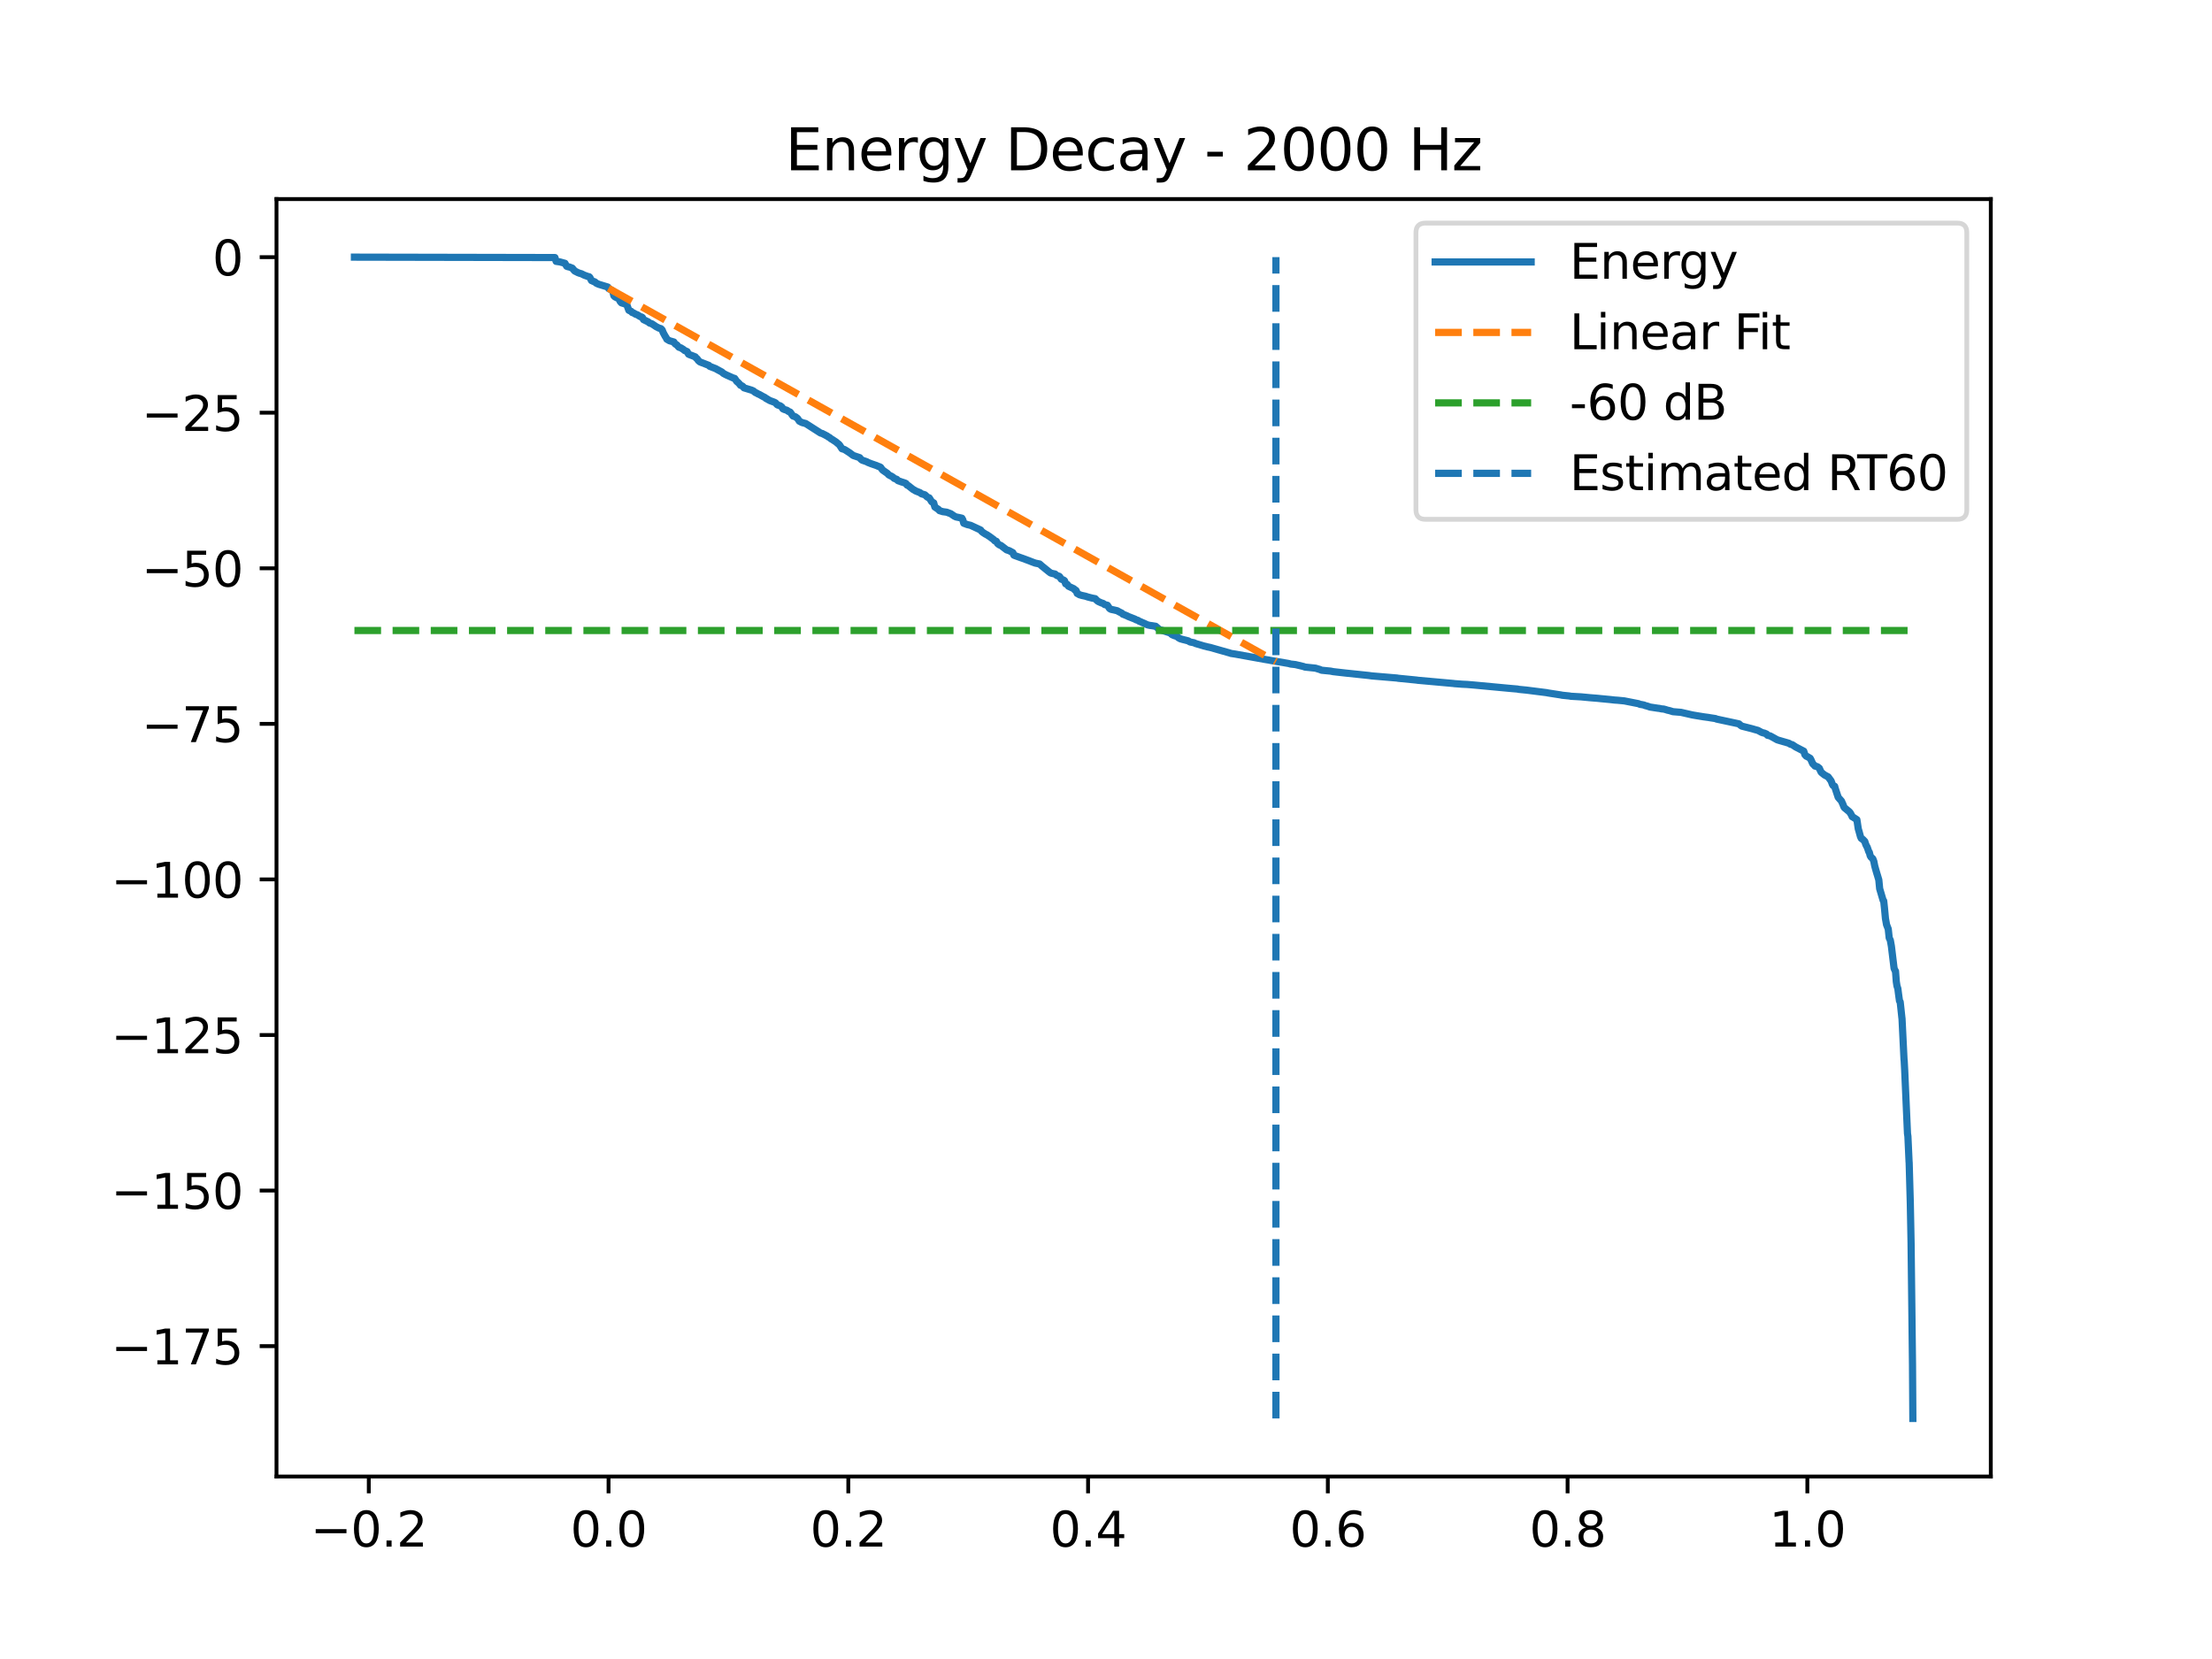 <?xml version="1.0" encoding="utf-8" standalone="no"?>
<!DOCTYPE svg PUBLIC "-//W3C//DTD SVG 1.1//EN"
  "http://www.w3.org/Graphics/SVG/1.1/DTD/svg11.dtd">
<svg xmlns:xlink="http://www.w3.org/1999/xlink" width="460.8pt" height="345.6pt" viewBox="0 0 460.8 345.6" xmlns="http://www.w3.org/2000/svg" version="1.1">
 <defs>
  <style type="text/css">*{stroke-linejoin: round; stroke-linecap: butt}</style>
 </defs>
 <g id="figure_1">
  <g id="patch_1">
   <path d="M 0 345.6 
L 460.8 345.6 
L 460.8 0 
L 0 0 
z
" style="fill: #ffffff"/>
  </g>
  <g id="axes_1">
   <g id="patch_2">
    <path d="M 57.6 307.584 
L 414.72 307.584 
L 414.72 41.472 
L 57.6 41.472 
z
" style="fill: #ffffff"/>
   </g>
   <g id="matplotlib.axis_1">
    <g id="xtick_1">
     <g id="line2d_1">
      <defs>
       <path id="mfe2e6ba086" d="M 0 0 
L 0 3.5 
" style="stroke: #000000; stroke-width: 0.8"/>
      </defs>
      <g>
       <use xlink:href="#mfe2e6ba086" x="76.824" y="307.584" style="stroke: #000000; stroke-width: 0.8"/>
      </g>
     </g>
     <g id="text_1">
      <!-- −0.2 -->
      <g transform="translate(64.683 322.182) scale(0.1 -0.1)">
       <defs>
        <path id="DejaVuSans-2212" d="M 678 2272 
L 4684 2272 
L 4684 1741 
L 678 1741 
L 678 2272 
z
" transform="scale(0.016)"/>
        <path id="DejaVuSans-30" d="M 2034 4250 
Q 1547 4250 1301 3770 
Q 1056 3291 1056 2328 
Q 1056 1369 1301 889 
Q 1547 409 2034 409 
Q 2525 409 2770 889 
Q 3016 1369 3016 2328 
Q 3016 3291 2770 3770 
Q 2525 4250 2034 4250 
z
M 2034 4750 
Q 2819 4750 3233 4129 
Q 3647 3509 3647 2328 
Q 3647 1150 3233 529 
Q 2819 -91 2034 -91 
Q 1250 -91 836 529 
Q 422 1150 422 2328 
Q 422 3509 836 4129 
Q 1250 4750 2034 4750 
z
" transform="scale(0.016)"/>
        <path id="DejaVuSans-2e" d="M 684 794 
L 1344 794 
L 1344 0 
L 684 0 
L 684 794 
z
" transform="scale(0.016)"/>
        <path id="DejaVuSans-32" d="M 1228 531 
L 3431 531 
L 3431 0 
L 469 0 
L 469 531 
Q 828 903 1448 1529 
Q 2069 2156 2228 2338 
Q 2531 2678 2651 2914 
Q 2772 3150 2772 3378 
Q 2772 3750 2511 3984 
Q 2250 4219 1831 4219 
Q 1534 4219 1204 4116 
Q 875 4013 500 3803 
L 500 4441 
Q 881 4594 1212 4672 
Q 1544 4750 1819 4750 
Q 2544 4750 2975 4387 
Q 3406 4025 3406 3419 
Q 3406 3131 3298 2873 
Q 3191 2616 2906 2266 
Q 2828 2175 2409 1742 
Q 1991 1309 1228 531 
z
" transform="scale(0.016)"/>
       </defs>
       <use xlink:href="#DejaVuSans-2212"/>
       <use xlink:href="#DejaVuSans-30" transform="translate(83.789 0)"/>
       <use xlink:href="#DejaVuSans-2e" transform="translate(147.412 0)"/>
       <use xlink:href="#DejaVuSans-32" transform="translate(179.199 0)"/>
      </g>
     </g>
    </g>
    <g id="xtick_2">
     <g id="line2d_2">
      <g>
       <use xlink:href="#mfe2e6ba086" x="126.771" y="307.584" style="stroke: #000000; stroke-width: 0.8"/>
      </g>
     </g>
     <g id="text_2">
      <!-- 0.0 -->
      <g transform="translate(118.82 322.182) scale(0.1 -0.1)">
       <use xlink:href="#DejaVuSans-30"/>
       <use xlink:href="#DejaVuSans-2e" transform="translate(63.623 0)"/>
       <use xlink:href="#DejaVuSans-30" transform="translate(95.41 0)"/>
      </g>
     </g>
    </g>
    <g id="xtick_3">
     <g id="line2d_3">
      <g>
       <use xlink:href="#mfe2e6ba086" x="176.718" y="307.584" style="stroke: #000000; stroke-width: 0.8"/>
      </g>
     </g>
     <g id="text_3">
      <!-- 0.2 -->
      <g transform="translate(168.766 322.182) scale(0.1 -0.1)">
       <use xlink:href="#DejaVuSans-30"/>
       <use xlink:href="#DejaVuSans-2e" transform="translate(63.623 0)"/>
       <use xlink:href="#DejaVuSans-32" transform="translate(95.41 0)"/>
      </g>
     </g>
    </g>
    <g id="xtick_4">
     <g id="line2d_4">
      <g>
       <use xlink:href="#mfe2e6ba086" x="226.665" y="307.584" style="stroke: #000000; stroke-width: 0.8"/>
      </g>
     </g>
     <g id="text_4">
      <!-- 0.4 -->
      <g transform="translate(218.713 322.182) scale(0.1 -0.1)">
       <defs>
        <path id="DejaVuSans-34" d="M 2419 4116 
L 825 1625 
L 2419 1625 
L 2419 4116 
z
M 2253 4666 
L 3047 4666 
L 3047 1625 
L 3713 1625 
L 3713 1100 
L 3047 1100 
L 3047 0 
L 2419 0 
L 2419 1100 
L 313 1100 
L 313 1709 
L 2253 4666 
z
" transform="scale(0.016)"/>
       </defs>
       <use xlink:href="#DejaVuSans-30"/>
       <use xlink:href="#DejaVuSans-2e" transform="translate(63.623 0)"/>
       <use xlink:href="#DejaVuSans-34" transform="translate(95.41 0)"/>
      </g>
     </g>
    </g>
    <g id="xtick_5">
     <g id="line2d_5">
      <g>
       <use xlink:href="#mfe2e6ba086" x="276.612" y="307.584" style="stroke: #000000; stroke-width: 0.8"/>
      </g>
     </g>
     <g id="text_5">
      <!-- 0.6 -->
      <g transform="translate(268.66 322.182) scale(0.1 -0.1)">
       <defs>
        <path id="DejaVuSans-36" d="M 2113 2584 
Q 1688 2584 1439 2293 
Q 1191 2003 1191 1497 
Q 1191 994 1439 701 
Q 1688 409 2113 409 
Q 2538 409 2786 701 
Q 3034 994 3034 1497 
Q 3034 2003 2786 2293 
Q 2538 2584 2113 2584 
z
M 3366 4563 
L 3366 3988 
Q 3128 4100 2886 4159 
Q 2644 4219 2406 4219 
Q 1781 4219 1451 3797 
Q 1122 3375 1075 2522 
Q 1259 2794 1537 2939 
Q 1816 3084 2150 3084 
Q 2853 3084 3261 2657 
Q 3669 2231 3669 1497 
Q 3669 778 3244 343 
Q 2819 -91 2113 -91 
Q 1303 -91 875 529 
Q 447 1150 447 2328 
Q 447 3434 972 4092 
Q 1497 4750 2381 4750 
Q 2619 4750 2861 4703 
Q 3103 4656 3366 4563 
z
" transform="scale(0.016)"/>
       </defs>
       <use xlink:href="#DejaVuSans-30"/>
       <use xlink:href="#DejaVuSans-2e" transform="translate(63.623 0)"/>
       <use xlink:href="#DejaVuSans-36" transform="translate(95.41 0)"/>
      </g>
     </g>
    </g>
    <g id="xtick_6">
     <g id="line2d_6">
      <g>
       <use xlink:href="#mfe2e6ba086" x="326.559" y="307.584" style="stroke: #000000; stroke-width: 0.8"/>
      </g>
     </g>
     <g id="text_6">
      <!-- 0.8 -->
      <g transform="translate(318.607 322.182) scale(0.1 -0.1)">
       <defs>
        <path id="DejaVuSans-38" d="M 2034 2216 
Q 1584 2216 1326 1975 
Q 1069 1734 1069 1313 
Q 1069 891 1326 650 
Q 1584 409 2034 409 
Q 2484 409 2743 651 
Q 3003 894 3003 1313 
Q 3003 1734 2745 1975 
Q 2488 2216 2034 2216 
z
M 1403 2484 
Q 997 2584 770 2862 
Q 544 3141 544 3541 
Q 544 4100 942 4425 
Q 1341 4750 2034 4750 
Q 2731 4750 3128 4425 
Q 3525 4100 3525 3541 
Q 3525 3141 3298 2862 
Q 3072 2584 2669 2484 
Q 3125 2378 3379 2068 
Q 3634 1759 3634 1313 
Q 3634 634 3220 271 
Q 2806 -91 2034 -91 
Q 1263 -91 848 271 
Q 434 634 434 1313 
Q 434 1759 690 2068 
Q 947 2378 1403 2484 
z
M 1172 3481 
Q 1172 3119 1398 2916 
Q 1625 2713 2034 2713 
Q 2441 2713 2670 2916 
Q 2900 3119 2900 3481 
Q 2900 3844 2670 4047 
Q 2441 4250 2034 4250 
Q 1625 4250 1398 4047 
Q 1172 3844 1172 3481 
z
" transform="scale(0.016)"/>
       </defs>
       <use xlink:href="#DejaVuSans-30"/>
       <use xlink:href="#DejaVuSans-2e" transform="translate(63.623 0)"/>
       <use xlink:href="#DejaVuSans-38" transform="translate(95.41 0)"/>
      </g>
     </g>
    </g>
    <g id="xtick_7">
     <g id="line2d_7">
      <g>
       <use xlink:href="#mfe2e6ba086" x="376.505" y="307.584" style="stroke: #000000; stroke-width: 0.8"/>
      </g>
     </g>
     <g id="text_7">
      <!-- 1.0 -->
      <g transform="translate(368.554 322.182) scale(0.1 -0.1)">
       <defs>
        <path id="DejaVuSans-31" d="M 794 531 
L 1825 531 
L 1825 4091 
L 703 3866 
L 703 4441 
L 1819 4666 
L 2450 4666 
L 2450 531 
L 3481 531 
L 3481 0 
L 794 0 
L 794 531 
z
" transform="scale(0.016)"/>
       </defs>
       <use xlink:href="#DejaVuSans-31"/>
       <use xlink:href="#DejaVuSans-2e" transform="translate(63.623 0)"/>
       <use xlink:href="#DejaVuSans-30" transform="translate(95.41 0)"/>
      </g>
     </g>
    </g>
   </g>
   <g id="matplotlib.axis_2">
    <g id="ytick_1">
     <g id="line2d_8">
      <defs>
       <path id="m8cb79465ec" d="M 0 0 
L -3.5 0 
" style="stroke: #000000; stroke-width: 0.8"/>
      </defs>
      <g>
       <use xlink:href="#m8cb79465ec" x="57.6" y="280.425" style="stroke: #000000; stroke-width: 0.8"/>
      </g>
     </g>
     <g id="text_8">
      <!-- −175 -->
      <g transform="translate(23.133 284.224) scale(0.1 -0.1)">
       <defs>
        <path id="DejaVuSans-37" d="M 525 4666 
L 3525 4666 
L 3525 4397 
L 1831 0 
L 1172 0 
L 2766 4134 
L 525 4134 
L 525 4666 
z
" transform="scale(0.016)"/>
        <path id="DejaVuSans-35" d="M 691 4666 
L 3169 4666 
L 3169 4134 
L 1269 4134 
L 1269 2991 
Q 1406 3038 1543 3061 
Q 1681 3084 1819 3084 
Q 2600 3084 3056 2656 
Q 3513 2228 3513 1497 
Q 3513 744 3044 326 
Q 2575 -91 1722 -91 
Q 1428 -91 1123 -41 
Q 819 9 494 109 
L 494 744 
Q 775 591 1075 516 
Q 1375 441 1709 441 
Q 2250 441 2565 725 
Q 2881 1009 2881 1497 
Q 2881 1984 2565 2268 
Q 2250 2553 1709 2553 
Q 1456 2553 1204 2497 
Q 953 2441 691 2322 
L 691 4666 
z
" transform="scale(0.016)"/>
       </defs>
       <use xlink:href="#DejaVuSans-2212"/>
       <use xlink:href="#DejaVuSans-31" transform="translate(83.789 0)"/>
       <use xlink:href="#DejaVuSans-37" transform="translate(147.412 0)"/>
       <use xlink:href="#DejaVuSans-35" transform="translate(211.035 0)"/>
      </g>
     </g>
    </g>
    <g id="ytick_2">
     <g id="line2d_9">
      <g>
       <use xlink:href="#m8cb79465ec" x="57.6" y="248.017" style="stroke: #000000; stroke-width: 0.8"/>
      </g>
     </g>
     <g id="text_9">
      <!-- −150 -->
      <g transform="translate(23.133 251.816) scale(0.1 -0.1)">
       <use xlink:href="#DejaVuSans-2212"/>
       <use xlink:href="#DejaVuSans-31" transform="translate(83.789 0)"/>
       <use xlink:href="#DejaVuSans-35" transform="translate(147.412 0)"/>
       <use xlink:href="#DejaVuSans-30" transform="translate(211.035 0)"/>
      </g>
     </g>
    </g>
    <g id="ytick_3">
     <g id="line2d_10">
      <g>
       <use xlink:href="#m8cb79465ec" x="57.6" y="215.609" style="stroke: #000000; stroke-width: 0.8"/>
      </g>
     </g>
     <g id="text_10">
      <!-- −125 -->
      <g transform="translate(23.133 219.408) scale(0.1 -0.1)">
       <use xlink:href="#DejaVuSans-2212"/>
       <use xlink:href="#DejaVuSans-31" transform="translate(83.789 0)"/>
       <use xlink:href="#DejaVuSans-32" transform="translate(147.412 0)"/>
       <use xlink:href="#DejaVuSans-35" transform="translate(211.035 0)"/>
      </g>
     </g>
    </g>
    <g id="ytick_4">
     <g id="line2d_11">
      <g>
       <use xlink:href="#m8cb79465ec" x="57.6" y="183.2" style="stroke: #000000; stroke-width: 0.8"/>
      </g>
     </g>
     <g id="text_11">
      <!-- −100 -->
      <g transform="translate(23.133 187) scale(0.1 -0.1)">
       <use xlink:href="#DejaVuSans-2212"/>
       <use xlink:href="#DejaVuSans-31" transform="translate(83.789 0)"/>
       <use xlink:href="#DejaVuSans-30" transform="translate(147.412 0)"/>
       <use xlink:href="#DejaVuSans-30" transform="translate(211.035 0)"/>
      </g>
     </g>
    </g>
    <g id="ytick_5">
     <g id="line2d_12">
      <g>
       <use xlink:href="#m8cb79465ec" x="57.6" y="150.792" style="stroke: #000000; stroke-width: 0.8"/>
      </g>
     </g>
     <g id="text_12">
      <!-- −75 -->
      <g transform="translate(29.495 154.592) scale(0.1 -0.1)">
       <use xlink:href="#DejaVuSans-2212"/>
       <use xlink:href="#DejaVuSans-37" transform="translate(83.789 0)"/>
       <use xlink:href="#DejaVuSans-35" transform="translate(147.412 0)"/>
      </g>
     </g>
    </g>
    <g id="ytick_6">
     <g id="line2d_13">
      <g>
       <use xlink:href="#m8cb79465ec" x="57.6" y="118.384" style="stroke: #000000; stroke-width: 0.8"/>
      </g>
     </g>
     <g id="text_13">
      <!-- −50 -->
      <g transform="translate(29.495 122.183) scale(0.1 -0.1)">
       <use xlink:href="#DejaVuSans-2212"/>
       <use xlink:href="#DejaVuSans-35" transform="translate(83.789 0)"/>
       <use xlink:href="#DejaVuSans-30" transform="translate(147.412 0)"/>
      </g>
     </g>
    </g>
    <g id="ytick_7">
     <g id="line2d_14">
      <g>
       <use xlink:href="#m8cb79465ec" x="57.6" y="85.976" style="stroke: #000000; stroke-width: 0.8"/>
      </g>
     </g>
     <g id="text_14">
      <!-- −25 -->
      <g transform="translate(29.495 89.775) scale(0.1 -0.1)">
       <use xlink:href="#DejaVuSans-2212"/>
       <use xlink:href="#DejaVuSans-32" transform="translate(83.789 0)"/>
       <use xlink:href="#DejaVuSans-35" transform="translate(147.412 0)"/>
      </g>
     </g>
    </g>
    <g id="ytick_8">
     <g id="line2d_15">
      <g>
       <use xlink:href="#m8cb79465ec" x="57.6" y="53.568" style="stroke: #000000; stroke-width: 0.8"/>
      </g>
     </g>
     <g id="text_15">
      <!-- 0 -->
      <g transform="translate(44.237 57.367) scale(0.1 -0.1)">
       <use xlink:href="#DejaVuSans-30"/>
      </g>
     </g>
    </g>
   </g>
   <g id="line2d_16">
    <path d="M 73.833 53.568 
L 115.606 53.652 
L 115.851 54.448 
L 116.641 54.561 
L 117.703 54.853 
L 117.796 55.037 
L 118.051 55.469 
L 118.363 55.577 
L 118.587 55.612 
L 119.212 55.856 
L 119.727 56.465 
L 120.013 56.596 
L 120.158 56.672 
L 120.372 56.784 
L 120.72 56.917 
L 121.126 57.03 
L 121.693 57.314 
L 122.494 57.605 
L 122.718 57.645 
L 122.869 57.766 
L 123.218 58.452 
L 123.374 58.492 
L 123.577 58.618 
L 123.795 58.667 
L 123.982 58.768 
L 124.154 58.957 
L 124.44 59.093 
L 124.7 59.212 
L 126.615 59.795 
L 126.797 60.111 
L 127.619 60.574 
L 127.879 61.605 
L 128.108 61.837 
L 128.603 62.082 
L 128.925 62.245 
L 129.154 62.709 
L 129.206 62.811 
L 129.44 63.078 
L 129.804 63.197 
L 130.033 63.261 
L 130.361 63.373 
L 130.621 63.596 
L 130.809 64.126 
L 131.001 64.639 
L 131.183 64.73 
L 131.48 64.858 
L 131.677 65.095 
L 131.932 65.178 
L 132.193 65.317 
L 132.375 65.445 
L 132.739 65.562 
L 133.394 65.968 
L 133.681 66.037 
L 133.831 66.148 
L 134.05 66.578 
L 135.054 67.065 
L 135.293 67.288 
L 135.808 67.458 
L 136.729 68.076 
L 137.047 68.229 
L 137.244 68.344 
L 137.666 68.455 
L 137.936 68.715 
L 138.15 69.278 
L 138.608 70.122 
L 138.712 70.237 
L 138.915 70.659 
L 139.456 70.98 
L 140.387 71.246 
L 140.543 71.508 
L 140.751 71.727 
L 140.923 71.794 
L 141.037 71.89 
L 141.24 72.137 
L 141.427 72.331 
L 141.823 72.46 
L 142.364 72.798 
L 142.609 73.017 
L 143.139 73.24 
L 143.436 73.782 
L 143.764 73.928 
L 143.992 74.008 
L 144.263 74.113 
L 144.429 74.177 
L 144.841 74.343 
L 144.991 74.545 
L 145.262 74.777 
L 145.465 75.097 
L 145.657 75.26 
L 145.808 75.39 
L 147.66 76.108 
L 147.843 76.312 
L 149.117 76.804 
L 149.346 76.945 
L 150.376 77.496 
L 150.699 77.788 
L 150.907 77.9 
L 151.282 78.097 
L 152.697 78.728 
L 153.051 78.832 
L 153.503 79.492 
L 153.68 79.601 
L 153.956 79.889 
L 154.065 80 
L 154.263 80.265 
L 154.476 80.334 
L 154.731 80.477 
L 154.991 80.796 
L 155.132 80.837 
L 156.536 81.262 
L 156.698 81.329 
L 156.973 81.463 
L 157.338 81.766 
L 157.624 81.884 
L 157.92 82.065 
L 158.191 82.176 
L 158.982 82.622 
L 159.346 82.798 
L 159.596 83.024 
L 159.778 83.077 
L 159.897 83.186 
L 160.147 83.314 
L 160.329 83.423 
L 160.522 83.501 
L 161.24 83.765 
L 161.495 83.887 
L 161.64 83.992 
L 161.843 84.265 
L 161.999 84.364 
L 162.54 84.541 
L 162.91 84.834 
L 163.076 85.15 
L 163.3 85.264 
L 163.498 85.339 
L 163.956 85.473 
L 164.195 85.684 
L 164.382 85.75 
L 164.616 85.859 
L 165.059 86.485 
L 165.209 86.666 
L 165.719 86.834 
L 165.964 87.035 
L 166.13 87.149 
L 166.521 87.736 
L 166.978 87.979 
L 167.161 88.046 
L 167.639 88.174 
L 167.826 88.215 
L 170.948 90.213 
L 171.333 90.319 
L 171.583 90.468 
L 171.838 90.574 
L 171.994 90.684 
L 172.249 90.792 
L 172.54 91.014 
L 172.806 91.139 
L 173.113 91.409 
L 173.336 91.527 
L 174.174 92.079 
L 174.502 92.37 
L 174.715 92.519 
L 174.928 92.759 
L 175.391 93.478 
L 175.839 93.613 
L 175.99 93.684 
L 176.239 93.833 
L 176.401 93.94 
L 177.004 94.33 
L 177.738 94.881 
L 179.091 95.338 
L 179.319 95.638 
L 179.59 95.854 
L 180.594 96.202 
L 180.771 96.32 
L 181.177 96.479 
L 181.442 96.585 
L 182.639 96.998 
L 182.831 97.096 
L 183.175 97.215 
L 183.445 97.344 
L 183.633 97.618 
L 183.737 97.756 
L 183.903 97.949 
L 184.871 98.622 
L 185.115 98.898 
L 185.303 99.011 
L 185.454 99.093 
L 185.703 99.204 
L 186.093 99.462 
L 186.265 99.652 
L 186.817 99.854 
L 186.952 100.044 
L 187.108 100.151 
L 187.472 100.268 
L 187.628 100.336 
L 188.331 100.56 
L 188.554 100.636 
L 188.747 100.735 
L 188.939 101.041 
L 189.246 101.186 
L 189.382 101.303 
L 190.214 101.961 
L 190.485 102.096 
L 190.703 102.251 
L 191.676 102.64 
L 191.947 102.862 
L 192.67 103.078 
L 192.935 103.319 
L 193.065 103.453 
L 193.258 103.598 
L 193.575 103.711 
L 194.101 104.532 
L 194.512 104.761 
L 194.59 105.075 
L 194.756 105.626 
L 194.995 105.781 
L 195.235 105.956 
L 195.453 106.077 
L 195.713 106.375 
L 196.197 106.524 
L 196.379 106.585 
L 197.207 106.698 
L 198.065 107.018 
L 198.783 107.507 
L 199.007 107.618 
L 199.184 107.695 
L 199.766 107.808 
L 200.38 107.947 
L 200.573 108.293 
L 200.765 108.999 
L 201.489 109.274 
L 202.196 109.438 
L 204.288 110.411 
L 204.449 110.654 
L 204.6 110.788 
L 204.761 110.919 
L 205.333 111.289 
L 205.599 111.403 
L 205.859 111.592 
L 206.098 111.738 
L 207.019 112.418 
L 207.201 112.643 
L 207.56 112.763 
L 207.789 113.199 
L 208.19 113.517 
L 208.507 113.627 
L 209.704 114.549 
L 210.188 114.698 
L 210.344 114.774 
L 210.999 115.127 
L 211.202 115.641 
L 211.4 115.729 
L 212.675 116.192 
L 213.002 116.302 
L 214.537 116.873 
L 214.813 116.987 
L 215.645 117.298 
L 216.566 117.489 
L 216.936 117.822 
L 218.481 119.076 
L 218.663 119.207 
L 218.84 119.352 
L 219.235 119.467 
L 219.776 119.576 
L 220.125 119.858 
L 220.39 119.974 
L 220.572 120.011 
L 220.744 120.125 
L 221.082 120.65 
L 221.582 120.844 
L 221.764 120.985 
L 221.998 121.629 
L 222.336 121.749 
L 222.591 122.126 
L 223.705 122.646 
L 223.928 122.921 
L 224.116 122.957 
L 224.209 123.086 
L 224.396 123.627 
L 224.646 123.733 
L 224.818 123.875 
L 225.38 124.043 
L 226.108 124.198 
L 226.639 124.372 
L 227.555 124.603 
L 228.158 124.714 
L 228.429 125.006 
L 228.621 125.182 
L 228.86 125.334 
L 229.495 125.617 
L 229.776 125.689 
L 229.953 125.812 
L 230.114 125.944 
L 230.692 126.084 
L 231.134 126.75 
L 231.332 126.879 
L 231.503 126.951 
L 232.05 127.064 
L 232.742 127.227 
L 233.012 127.387 
L 233.231 127.502 
L 233.725 127.744 
L 233.881 127.933 
L 234.188 128.048 
L 234.417 128.142 
L 234.891 128.34 
L 235.047 128.432 
L 236.399 128.959 
L 236.685 129.12 
L 237.05 129.23 
L 237.31 129.409 
L 237.596 129.516 
L 237.835 129.63 
L 238.262 129.81 
L 239.058 130.177 
L 239.583 130.293 
L 239.927 130.332 
L 240.749 130.466 
L 241.566 131.185 
L 242.034 131.297 
L 243.475 131.762 
L 243.74 131.839 
L 243.917 131.975 
L 244.089 132.166 
L 244.37 132.303 
L 244.63 132.412 
L 245.254 132.609 
L 245.447 132.834 
L 245.681 132.954 
L 245.837 133.053 
L 246.394 133.216 
L 247.049 133.377 
L 247.533 133.503 
L 247.882 133.719 
L 248.059 133.766 
L 248.735 133.897 
L 249.068 134.058 
L 250.806 134.576 
L 251.29 134.685 
L 251.482 134.746 
L 252.101 134.875 
L 256.253 136.054 
L 256.404 136.116 
L 257.304 136.252 
L 263.397 137.353 
L 264.057 137.464 
L 264.266 137.492 
L 264.812 137.603 
L 267.736 138.096 
L 268.49 138.226 
L 268.844 138.331 
L 269.848 138.442 
L 271.544 138.844 
L 271.836 138.961 
L 272.538 139.034 
L 274.047 139.192 
L 275.051 139.506 
L 275.29 139.618 
L 277.168 139.803 
L 277.751 139.919 
L 280.415 140.221 
L 285.098 140.71 
L 285.774 140.805 
L 291.029 141.246 
L 291.273 141.295 
L 295.108 141.672 
L 295.321 141.711 
L 302.761 142.38 
L 302.974 142.412 
L 304.634 142.536 
L 305.602 142.58 
L 307.163 142.713 
L 314.785 143.427 
L 316.08 143.537 
L 316.398 143.605 
L 317.979 143.76 
L 318.385 143.811 
L 319.394 143.94 
L 322.173 144.29 
L 322.511 144.361 
L 325.18 144.774 
L 325.409 144.829 
L 326.944 144.986 
L 327.225 145.045 
L 329.368 145.168 
L 331.246 145.346 
L 332.802 145.47 
L 333.51 145.544 
L 334.883 145.674 
L 335.341 145.716 
L 336.361 145.833 
L 336.954 145.87 
L 338.364 146.006 
L 341.345 146.592 
L 341.668 146.74 
L 341.922 146.763 
L 342.49 146.877 
L 342.692 146.975 
L 343.15 147.092 
L 343.738 147.292 
L 345.398 147.545 
L 345.653 147.57 
L 346.184 147.679 
L 346.563 147.707 
L 347.006 147.824 
L 347.323 147.933 
L 347.828 148.044 
L 348.504 148.256 
L 350.169 148.392 
L 352.536 148.932 
L 353.572 149.108 
L 354.373 149.238 
L 354.867 149.32 
L 355.908 149.459 
L 356.277 149.525 
L 357.385 149.694 
L 357.578 149.792 
L 362.255 150.791 
L 362.453 150.965 
L 362.578 151.08 
L 362.838 151.263 
L 364.976 151.806 
L 365.356 151.916 
L 365.522 151.971 
L 366.199 152.148 
L 366.953 152.553 
L 367.291 152.669 
L 367.536 152.717 
L 368.004 152.913 
L 368.207 153.171 
L 368.743 153.299 
L 369.346 153.624 
L 370.075 154.032 
L 370.226 154.116 
L 370.611 154.235 
L 372.692 154.84 
L 372.91 155.014 
L 373.368 155.136 
L 374.081 155.611 
L 375.756 156.481 
L 376.001 157.231 
L 376.12 157.348 
L 376.282 157.527 
L 376.552 157.638 
L 376.89 157.849 
L 377.083 157.96 
L 377.244 158.245 
L 377.629 159.111 
L 377.879 159.341 
L 378.087 159.582 
L 378.581 159.711 
L 378.998 160.033 
L 379.211 160.513 
L 379.242 160.596 
L 379.403 160.893 
L 380.095 161.454 
L 380.241 161.515 
L 380.423 161.621 
L 380.579 161.705 
L 380.834 161.832 
L 381.448 162.674 
L 381.63 163.154 
L 381.708 163.384 
L 381.875 163.653 
L 382.192 163.791 
L 382.296 164.177 
L 382.447 164.643 
L 382.931 166.107 
L 383.612 166.872 
L 383.763 167.234 
L 383.867 167.442 
L 384.117 168.078 
L 384.159 168.184 
L 384.33 168.354 
L 384.476 168.464 
L 384.95 168.861 
L 385.121 168.994 
L 385.402 169.282 
L 385.584 169.596 
L 385.803 170.012 
L 385.839 170.134 
L 385.98 170.198 
L 386.823 170.748 
L 387.114 172.669 
L 387.254 173.133 
L 387.567 174.279 
L 387.733 174.641 
L 387.868 174.743 
L 388.024 174.823 
L 388.472 175.289 
L 388.664 175.883 
L 388.831 176.235 
L 388.977 176.486 
L 389.31 177.447 
L 389.414 177.55 
L 389.59 178.252 
L 389.778 178.577 
L 390.095 178.837 
L 390.158 178.937 
L 390.35 179.435 
L 390.371 179.538 
L 390.537 180.373 
L 390.766 181.21 
L 391.011 182.048 
L 391.047 182.15 
L 391.391 183.299 
L 391.568 185.123 
L 392.291 187.573 
L 392.41 187.679 
L 392.566 189.138 
L 392.775 191.361 
L 392.801 191.497 
L 393.004 192.624 
L 393.357 193.526 
L 393.555 195.392 
L 393.789 195.865 
L 393.961 196.84 
L 394.013 197.131 
L 394.57 201.718 
L 394.788 202.217 
L 394.871 202.31 
L 395.033 204.483 
L 395.173 205.391 
L 395.36 205.949 
L 395.464 206.813 
L 395.699 208.519 
L 395.839 208.701 
L 395.865 208.913 
L 396.203 212.065 
L 396.224 212.174 
L 396.64 220.673 
L 396.677 220.976 
L 396.786 223.051 
L 397.363 236.114 
L 397.452 236.728 
L 397.696 242.078 
L 397.712 242.167 
L 397.951 250.614 
L 398.113 258.966 
L 398.409 284.237 
L 398.482 295.488 
L 398.482 295.488 
" clip-path="url(#pa04c8011b4)" style="fill: none; stroke: #1f77b4; stroke-width: 1.5; stroke-linecap: square"/>
   </g>
   <g id="line2d_17">
    <path d="M 126.771 60.055 
L 265.8 137.829 
" clip-path="url(#pa04c8011b4)" style="fill: none; stroke-dasharray: 5.55,2.4; stroke-dashoffset: 0; stroke: #ff7f0e; stroke-width: 1.5"/>
   </g>
   <g id="line2d_18">
    <path d="M 73.833 131.347 
L 398.487 131.347 
L 398.487 131.347 
" clip-path="url(#pa04c8011b4)" style="fill: none; stroke-dasharray: 5.55,2.4; stroke-dashoffset: 0; stroke: #2ca02c; stroke-width: 1.5"/>
   </g>
   <g id="LineCollection_1">
    <path d="M 265.8 295.488 
L 265.8 53.568 
" clip-path="url(#pa04c8011b4)" style="fill: none; stroke-dasharray: 5.55,2.4; stroke-dashoffset: 0; stroke: #1f77b4; stroke-width: 1.5"/>
   </g>
   <g id="patch_3">
    <path d="M 57.6 307.584 
L 57.6 41.472 
" style="fill: none; stroke: #000000; stroke-width: 0.8; stroke-linejoin: miter; stroke-linecap: square"/>
   </g>
   <g id="patch_4">
    <path d="M 414.72 307.584 
L 414.72 41.472 
" style="fill: none; stroke: #000000; stroke-width: 0.8; stroke-linejoin: miter; stroke-linecap: square"/>
   </g>
   <g id="patch_5">
    <path d="M 57.6 307.584 
L 414.72 307.584 
" style="fill: none; stroke: #000000; stroke-width: 0.8; stroke-linejoin: miter; stroke-linecap: square"/>
   </g>
   <g id="patch_6">
    <path d="M 57.6 41.472 
L 414.72 41.472 
" style="fill: none; stroke: #000000; stroke-width: 0.8; stroke-linejoin: miter; stroke-linecap: square"/>
   </g>
   <g id="text_16">
    <!-- Energy Decay - 2000 Hz -->
    <g transform="translate(163.59 35.472) scale(0.12 -0.12)">
     <defs>
      <path id="DejaVuSans-45" d="M 628 4666 
L 3578 4666 
L 3578 4134 
L 1259 4134 
L 1259 2753 
L 3481 2753 
L 3481 2222 
L 1259 2222 
L 1259 531 
L 3634 531 
L 3634 0 
L 628 0 
L 628 4666 
z
" transform="scale(0.016)"/>
      <path id="DejaVuSans-6e" d="M 3513 2113 
L 3513 0 
L 2938 0 
L 2938 2094 
Q 2938 2591 2744 2837 
Q 2550 3084 2163 3084 
Q 1697 3084 1428 2787 
Q 1159 2491 1159 1978 
L 1159 0 
L 581 0 
L 581 3500 
L 1159 3500 
L 1159 2956 
Q 1366 3272 1645 3428 
Q 1925 3584 2291 3584 
Q 2894 3584 3203 3211 
Q 3513 2838 3513 2113 
z
" transform="scale(0.016)"/>
      <path id="DejaVuSans-65" d="M 3597 1894 
L 3597 1613 
L 953 1613 
Q 991 1019 1311 708 
Q 1631 397 2203 397 
Q 2534 397 2845 478 
Q 3156 559 3463 722 
L 3463 178 
Q 3153 47 2828 -22 
Q 2503 -91 2169 -91 
Q 1331 -91 842 396 
Q 353 884 353 1716 
Q 353 2575 817 3079 
Q 1281 3584 2069 3584 
Q 2775 3584 3186 3129 
Q 3597 2675 3597 1894 
z
M 3022 2063 
Q 3016 2534 2758 2815 
Q 2500 3097 2075 3097 
Q 1594 3097 1305 2825 
Q 1016 2553 972 2059 
L 3022 2063 
z
" transform="scale(0.016)"/>
      <path id="DejaVuSans-72" d="M 2631 2963 
Q 2534 3019 2420 3045 
Q 2306 3072 2169 3072 
Q 1681 3072 1420 2755 
Q 1159 2438 1159 1844 
L 1159 0 
L 581 0 
L 581 3500 
L 1159 3500 
L 1159 2956 
Q 1341 3275 1631 3429 
Q 1922 3584 2338 3584 
Q 2397 3584 2469 3576 
Q 2541 3569 2628 3553 
L 2631 2963 
z
" transform="scale(0.016)"/>
      <path id="DejaVuSans-67" d="M 2906 1791 
Q 2906 2416 2648 2759 
Q 2391 3103 1925 3103 
Q 1463 3103 1205 2759 
Q 947 2416 947 1791 
Q 947 1169 1205 825 
Q 1463 481 1925 481 
Q 2391 481 2648 825 
Q 2906 1169 2906 1791 
z
M 3481 434 
Q 3481 -459 3084 -895 
Q 2688 -1331 1869 -1331 
Q 1566 -1331 1297 -1286 
Q 1028 -1241 775 -1147 
L 775 -588 
Q 1028 -725 1275 -790 
Q 1522 -856 1778 -856 
Q 2344 -856 2625 -561 
Q 2906 -266 2906 331 
L 2906 616 
Q 2728 306 2450 153 
Q 2172 0 1784 0 
Q 1141 0 747 490 
Q 353 981 353 1791 
Q 353 2603 747 3093 
Q 1141 3584 1784 3584 
Q 2172 3584 2450 3431 
Q 2728 3278 2906 2969 
L 2906 3500 
L 3481 3500 
L 3481 434 
z
" transform="scale(0.016)"/>
      <path id="DejaVuSans-79" d="M 2059 -325 
Q 1816 -950 1584 -1140 
Q 1353 -1331 966 -1331 
L 506 -1331 
L 506 -850 
L 844 -850 
Q 1081 -850 1212 -737 
Q 1344 -625 1503 -206 
L 1606 56 
L 191 3500 
L 800 3500 
L 1894 763 
L 2988 3500 
L 3597 3500 
L 2059 -325 
z
" transform="scale(0.016)"/>
      <path id="DejaVuSans-20" transform="scale(0.016)"/>
      <path id="DejaVuSans-44" d="M 1259 4147 
L 1259 519 
L 2022 519 
Q 2988 519 3436 956 
Q 3884 1394 3884 2338 
Q 3884 3275 3436 3711 
Q 2988 4147 2022 4147 
L 1259 4147 
z
M 628 4666 
L 1925 4666 
Q 3281 4666 3915 4102 
Q 4550 3538 4550 2338 
Q 4550 1131 3912 565 
Q 3275 0 1925 0 
L 628 0 
L 628 4666 
z
" transform="scale(0.016)"/>
      <path id="DejaVuSans-63" d="M 3122 3366 
L 3122 2828 
Q 2878 2963 2633 3030 
Q 2388 3097 2138 3097 
Q 1578 3097 1268 2742 
Q 959 2388 959 1747 
Q 959 1106 1268 751 
Q 1578 397 2138 397 
Q 2388 397 2633 464 
Q 2878 531 3122 666 
L 3122 134 
Q 2881 22 2623 -34 
Q 2366 -91 2075 -91 
Q 1284 -91 818 406 
Q 353 903 353 1747 
Q 353 2603 823 3093 
Q 1294 3584 2113 3584 
Q 2378 3584 2631 3529 
Q 2884 3475 3122 3366 
z
" transform="scale(0.016)"/>
      <path id="DejaVuSans-61" d="M 2194 1759 
Q 1497 1759 1228 1600 
Q 959 1441 959 1056 
Q 959 750 1161 570 
Q 1363 391 1709 391 
Q 2188 391 2477 730 
Q 2766 1069 2766 1631 
L 2766 1759 
L 2194 1759 
z
M 3341 1997 
L 3341 0 
L 2766 0 
L 2766 531 
Q 2569 213 2275 61 
Q 1981 -91 1556 -91 
Q 1019 -91 701 211 
Q 384 513 384 1019 
Q 384 1609 779 1909 
Q 1175 2209 1959 2209 
L 2766 2209 
L 2766 2266 
Q 2766 2663 2505 2880 
Q 2244 3097 1772 3097 
Q 1472 3097 1187 3025 
Q 903 2953 641 2809 
L 641 3341 
Q 956 3463 1253 3523 
Q 1550 3584 1831 3584 
Q 2591 3584 2966 3190 
Q 3341 2797 3341 1997 
z
" transform="scale(0.016)"/>
      <path id="DejaVuSans-2d" d="M 313 2009 
L 1997 2009 
L 1997 1497 
L 313 1497 
L 313 2009 
z
" transform="scale(0.016)"/>
      <path id="DejaVuSans-48" d="M 628 4666 
L 1259 4666 
L 1259 2753 
L 3553 2753 
L 3553 4666 
L 4184 4666 
L 4184 0 
L 3553 0 
L 3553 2222 
L 1259 2222 
L 1259 0 
L 628 0 
L 628 4666 
z
" transform="scale(0.016)"/>
      <path id="DejaVuSans-7a" d="M 353 3500 
L 3084 3500 
L 3084 2975 
L 922 459 
L 3084 459 
L 3084 0 
L 275 0 
L 275 525 
L 2438 3041 
L 353 3041 
L 353 3500 
z
" transform="scale(0.016)"/>
     </defs>
     <use xlink:href="#DejaVuSans-45"/>
     <use xlink:href="#DejaVuSans-6e" transform="translate(63.184 0)"/>
     <use xlink:href="#DejaVuSans-65" transform="translate(126.562 0)"/>
     <use xlink:href="#DejaVuSans-72" transform="translate(188.086 0)"/>
     <use xlink:href="#DejaVuSans-67" transform="translate(227.449 0)"/>
     <use xlink:href="#DejaVuSans-79" transform="translate(290.926 0)"/>
     <use xlink:href="#DejaVuSans-20" transform="translate(350.105 0)"/>
     <use xlink:href="#DejaVuSans-44" transform="translate(381.893 0)"/>
     <use xlink:href="#DejaVuSans-65" transform="translate(458.895 0)"/>
     <use xlink:href="#DejaVuSans-63" transform="translate(520.418 0)"/>
     <use xlink:href="#DejaVuSans-61" transform="translate(575.398 0)"/>
     <use xlink:href="#DejaVuSans-79" transform="translate(636.678 0)"/>
     <use xlink:href="#DejaVuSans-20" transform="translate(695.857 0)"/>
     <use xlink:href="#DejaVuSans-2d" transform="translate(727.645 0)"/>
     <use xlink:href="#DejaVuSans-20" transform="translate(763.729 0)"/>
     <use xlink:href="#DejaVuSans-32" transform="translate(795.516 0)"/>
     <use xlink:href="#DejaVuSans-30" transform="translate(859.139 0)"/>
     <use xlink:href="#DejaVuSans-30" transform="translate(922.762 0)"/>
     <use xlink:href="#DejaVuSans-30" transform="translate(986.385 0)"/>
     <use xlink:href="#DejaVuSans-20" transform="translate(1050.008 0)"/>
     <use xlink:href="#DejaVuSans-48" transform="translate(1081.795 0)"/>
     <use xlink:href="#DejaVuSans-7a" transform="translate(1156.99 0)"/>
    </g>
   </g>
   <g id="legend_1">
    <g id="patch_7">
     <path d="M 296.968 108.184 
L 407.72 108.184 
Q 409.72 108.184 409.72 106.184 
L 409.72 48.472 
Q 409.72 46.472 407.72 46.472 
L 296.968 46.472 
Q 294.968 46.472 294.968 48.472 
L 294.968 106.184 
Q 294.968 108.184 296.968 108.184 
z
" style="fill: #ffffff; opacity: 0.8; stroke: #cccccc; stroke-linejoin: miter"/>
    </g>
    <g id="line2d_19">
     <path d="M 298.968 54.57 
L 308.968 54.57 
L 318.968 54.57 
" style="fill: none; stroke: #1f77b4; stroke-width: 1.5; stroke-linecap: square"/>
    </g>
    <g id="text_17">
     <!-- Energy -->
     <g transform="translate(326.968 58.07) scale(0.1 -0.1)">
      <use xlink:href="#DejaVuSans-45"/>
      <use xlink:href="#DejaVuSans-6e" transform="translate(63.184 0)"/>
      <use xlink:href="#DejaVuSans-65" transform="translate(126.562 0)"/>
      <use xlink:href="#DejaVuSans-72" transform="translate(188.086 0)"/>
      <use xlink:href="#DejaVuSans-67" transform="translate(227.449 0)"/>
      <use xlink:href="#DejaVuSans-79" transform="translate(290.926 0)"/>
     </g>
    </g>
    <g id="line2d_20">
     <path d="M 298.968 69.249 
L 308.968 69.249 
L 318.968 69.249 
" style="fill: none; stroke-dasharray: 5.55,2.4; stroke-dashoffset: 0; stroke: #ff7f0e; stroke-width: 1.5"/>
    </g>
    <g id="text_18">
     <!-- Linear Fit -->
     <g transform="translate(326.968 72.749) scale(0.1 -0.1)">
      <defs>
       <path id="DejaVuSans-4c" d="M 628 4666 
L 1259 4666 
L 1259 531 
L 3531 531 
L 3531 0 
L 628 0 
L 628 4666 
z
" transform="scale(0.016)"/>
       <path id="DejaVuSans-69" d="M 603 3500 
L 1178 3500 
L 1178 0 
L 603 0 
L 603 3500 
z
M 603 4863 
L 1178 4863 
L 1178 4134 
L 603 4134 
L 603 4863 
z
" transform="scale(0.016)"/>
       <path id="DejaVuSans-46" d="M 628 4666 
L 3309 4666 
L 3309 4134 
L 1259 4134 
L 1259 2759 
L 3109 2759 
L 3109 2228 
L 1259 2228 
L 1259 0 
L 628 0 
L 628 4666 
z
" transform="scale(0.016)"/>
       <path id="DejaVuSans-74" d="M 1172 4494 
L 1172 3500 
L 2356 3500 
L 2356 3053 
L 1172 3053 
L 1172 1153 
Q 1172 725 1289 603 
Q 1406 481 1766 481 
L 2356 481 
L 2356 0 
L 1766 0 
Q 1100 0 847 248 
Q 594 497 594 1153 
L 594 3053 
L 172 3053 
L 172 3500 
L 594 3500 
L 594 4494 
L 1172 4494 
z
" transform="scale(0.016)"/>
      </defs>
      <use xlink:href="#DejaVuSans-4c"/>
      <use xlink:href="#DejaVuSans-69" transform="translate(55.713 0)"/>
      <use xlink:href="#DejaVuSans-6e" transform="translate(83.496 0)"/>
      <use xlink:href="#DejaVuSans-65" transform="translate(146.875 0)"/>
      <use xlink:href="#DejaVuSans-61" transform="translate(208.398 0)"/>
      <use xlink:href="#DejaVuSans-72" transform="translate(269.678 0)"/>
      <use xlink:href="#DejaVuSans-20" transform="translate(310.791 0)"/>
      <use xlink:href="#DejaVuSans-46" transform="translate(342.578 0)"/>
      <use xlink:href="#DejaVuSans-69" transform="translate(392.848 0)"/>
      <use xlink:href="#DejaVuSans-74" transform="translate(420.631 0)"/>
     </g>
    </g>
    <g id="line2d_21">
     <path d="M 298.968 83.927 
L 308.968 83.927 
L 318.968 83.927 
" style="fill: none; stroke-dasharray: 5.55,2.4; stroke-dashoffset: 0; stroke: #2ca02c; stroke-width: 1.5"/>
    </g>
    <g id="text_19">
     <!-- -60 dB -->
     <g transform="translate(326.968 87.427) scale(0.1 -0.1)">
      <defs>
       <path id="DejaVuSans-64" d="M 2906 2969 
L 2906 4863 
L 3481 4863 
L 3481 0 
L 2906 0 
L 2906 525 
Q 2725 213 2448 61 
Q 2172 -91 1784 -91 
Q 1150 -91 751 415 
Q 353 922 353 1747 
Q 353 2572 751 3078 
Q 1150 3584 1784 3584 
Q 2172 3584 2448 3432 
Q 2725 3281 2906 2969 
z
M 947 1747 
Q 947 1113 1208 752 
Q 1469 391 1925 391 
Q 2381 391 2643 752 
Q 2906 1113 2906 1747 
Q 2906 2381 2643 2742 
Q 2381 3103 1925 3103 
Q 1469 3103 1208 2742 
Q 947 2381 947 1747 
z
" transform="scale(0.016)"/>
       <path id="DejaVuSans-42" d="M 1259 2228 
L 1259 519 
L 2272 519 
Q 2781 519 3026 730 
Q 3272 941 3272 1375 
Q 3272 1813 3026 2020 
Q 2781 2228 2272 2228 
L 1259 2228 
z
M 1259 4147 
L 1259 2741 
L 2194 2741 
Q 2656 2741 2882 2914 
Q 3109 3088 3109 3444 
Q 3109 3797 2882 3972 
Q 2656 4147 2194 4147 
L 1259 4147 
z
M 628 4666 
L 2241 4666 
Q 2963 4666 3353 4366 
Q 3744 4066 3744 3513 
Q 3744 3084 3544 2831 
Q 3344 2578 2956 2516 
Q 3422 2416 3680 2098 
Q 3938 1781 3938 1306 
Q 3938 681 3513 340 
Q 3088 0 2303 0 
L 628 0 
L 628 4666 
z
" transform="scale(0.016)"/>
      </defs>
      <use xlink:href="#DejaVuSans-2d"/>
      <use xlink:href="#DejaVuSans-36" transform="translate(36.084 0)"/>
      <use xlink:href="#DejaVuSans-30" transform="translate(99.707 0)"/>
      <use xlink:href="#DejaVuSans-20" transform="translate(163.33 0)"/>
      <use xlink:href="#DejaVuSans-64" transform="translate(195.117 0)"/>
      <use xlink:href="#DejaVuSans-42" transform="translate(258.594 0)"/>
     </g>
    </g>
    <g id="line2d_22">
     <path d="M 298.968 98.605 
L 318.968 98.605 
" style="fill: none; stroke-dasharray: 5.55,2.4; stroke-dashoffset: 0; stroke: #1f77b4; stroke-width: 1.5"/>
    </g>
    <g id="text_20">
     <!-- Estimated RT60 -->
     <g transform="translate(326.968 102.105) scale(0.1 -0.1)">
      <defs>
       <path id="DejaVuSans-73" d="M 2834 3397 
L 2834 2853 
Q 2591 2978 2328 3040 
Q 2066 3103 1784 3103 
Q 1356 3103 1142 2972 
Q 928 2841 928 2578 
Q 928 2378 1081 2264 
Q 1234 2150 1697 2047 
L 1894 2003 
Q 2506 1872 2764 1633 
Q 3022 1394 3022 966 
Q 3022 478 2636 193 
Q 2250 -91 1575 -91 
Q 1294 -91 989 -36 
Q 684 19 347 128 
L 347 722 
Q 666 556 975 473 
Q 1284 391 1588 391 
Q 1994 391 2212 530 
Q 2431 669 2431 922 
Q 2431 1156 2273 1281 
Q 2116 1406 1581 1522 
L 1381 1569 
Q 847 1681 609 1914 
Q 372 2147 372 2553 
Q 372 3047 722 3315 
Q 1072 3584 1716 3584 
Q 2034 3584 2315 3537 
Q 2597 3491 2834 3397 
z
" transform="scale(0.016)"/>
       <path id="DejaVuSans-6d" d="M 3328 2828 
Q 3544 3216 3844 3400 
Q 4144 3584 4550 3584 
Q 5097 3584 5394 3201 
Q 5691 2819 5691 2113 
L 5691 0 
L 5113 0 
L 5113 2094 
Q 5113 2597 4934 2840 
Q 4756 3084 4391 3084 
Q 3944 3084 3684 2787 
Q 3425 2491 3425 1978 
L 3425 0 
L 2847 0 
L 2847 2094 
Q 2847 2600 2669 2842 
Q 2491 3084 2119 3084 
Q 1678 3084 1418 2786 
Q 1159 2488 1159 1978 
L 1159 0 
L 581 0 
L 581 3500 
L 1159 3500 
L 1159 2956 
Q 1356 3278 1631 3431 
Q 1906 3584 2284 3584 
Q 2666 3584 2933 3390 
Q 3200 3197 3328 2828 
z
" transform="scale(0.016)"/>
       <path id="DejaVuSans-52" d="M 2841 2188 
Q 3044 2119 3236 1894 
Q 3428 1669 3622 1275 
L 4263 0 
L 3584 0 
L 2988 1197 
Q 2756 1666 2539 1819 
Q 2322 1972 1947 1972 
L 1259 1972 
L 1259 0 
L 628 0 
L 628 4666 
L 2053 4666 
Q 2853 4666 3247 4331 
Q 3641 3997 3641 3322 
Q 3641 2881 3436 2590 
Q 3231 2300 2841 2188 
z
M 1259 4147 
L 1259 2491 
L 2053 2491 
Q 2509 2491 2742 2702 
Q 2975 2913 2975 3322 
Q 2975 3731 2742 3939 
Q 2509 4147 2053 4147 
L 1259 4147 
z
" transform="scale(0.016)"/>
       <path id="DejaVuSans-54" d="M -19 4666 
L 3928 4666 
L 3928 4134 
L 2272 4134 
L 2272 0 
L 1638 0 
L 1638 4134 
L -19 4134 
L -19 4666 
z
" transform="scale(0.016)"/>
      </defs>
      <use xlink:href="#DejaVuSans-45"/>
      <use xlink:href="#DejaVuSans-73" transform="translate(63.184 0)"/>
      <use xlink:href="#DejaVuSans-74" transform="translate(115.283 0)"/>
      <use xlink:href="#DejaVuSans-69" transform="translate(154.492 0)"/>
      <use xlink:href="#DejaVuSans-6d" transform="translate(182.275 0)"/>
      <use xlink:href="#DejaVuSans-61" transform="translate(279.688 0)"/>
      <use xlink:href="#DejaVuSans-74" transform="translate(340.967 0)"/>
      <use xlink:href="#DejaVuSans-65" transform="translate(380.176 0)"/>
      <use xlink:href="#DejaVuSans-64" transform="translate(441.699 0)"/>
      <use xlink:href="#DejaVuSans-20" transform="translate(505.176 0)"/>
      <use xlink:href="#DejaVuSans-52" transform="translate(536.963 0)"/>
      <use xlink:href="#DejaVuSans-54" transform="translate(599.195 0)"/>
      <use xlink:href="#DejaVuSans-36" transform="translate(660.279 0)"/>
      <use xlink:href="#DejaVuSans-30" transform="translate(723.902 0)"/>
     </g>
    </g>
   </g>
  </g>
 </g>
 <defs>
  <clipPath id="pa04c8011b4">
   <rect x="57.6" y="41.472" width="357.12" height="266.112"/>
  </clipPath>
 </defs>
</svg>
